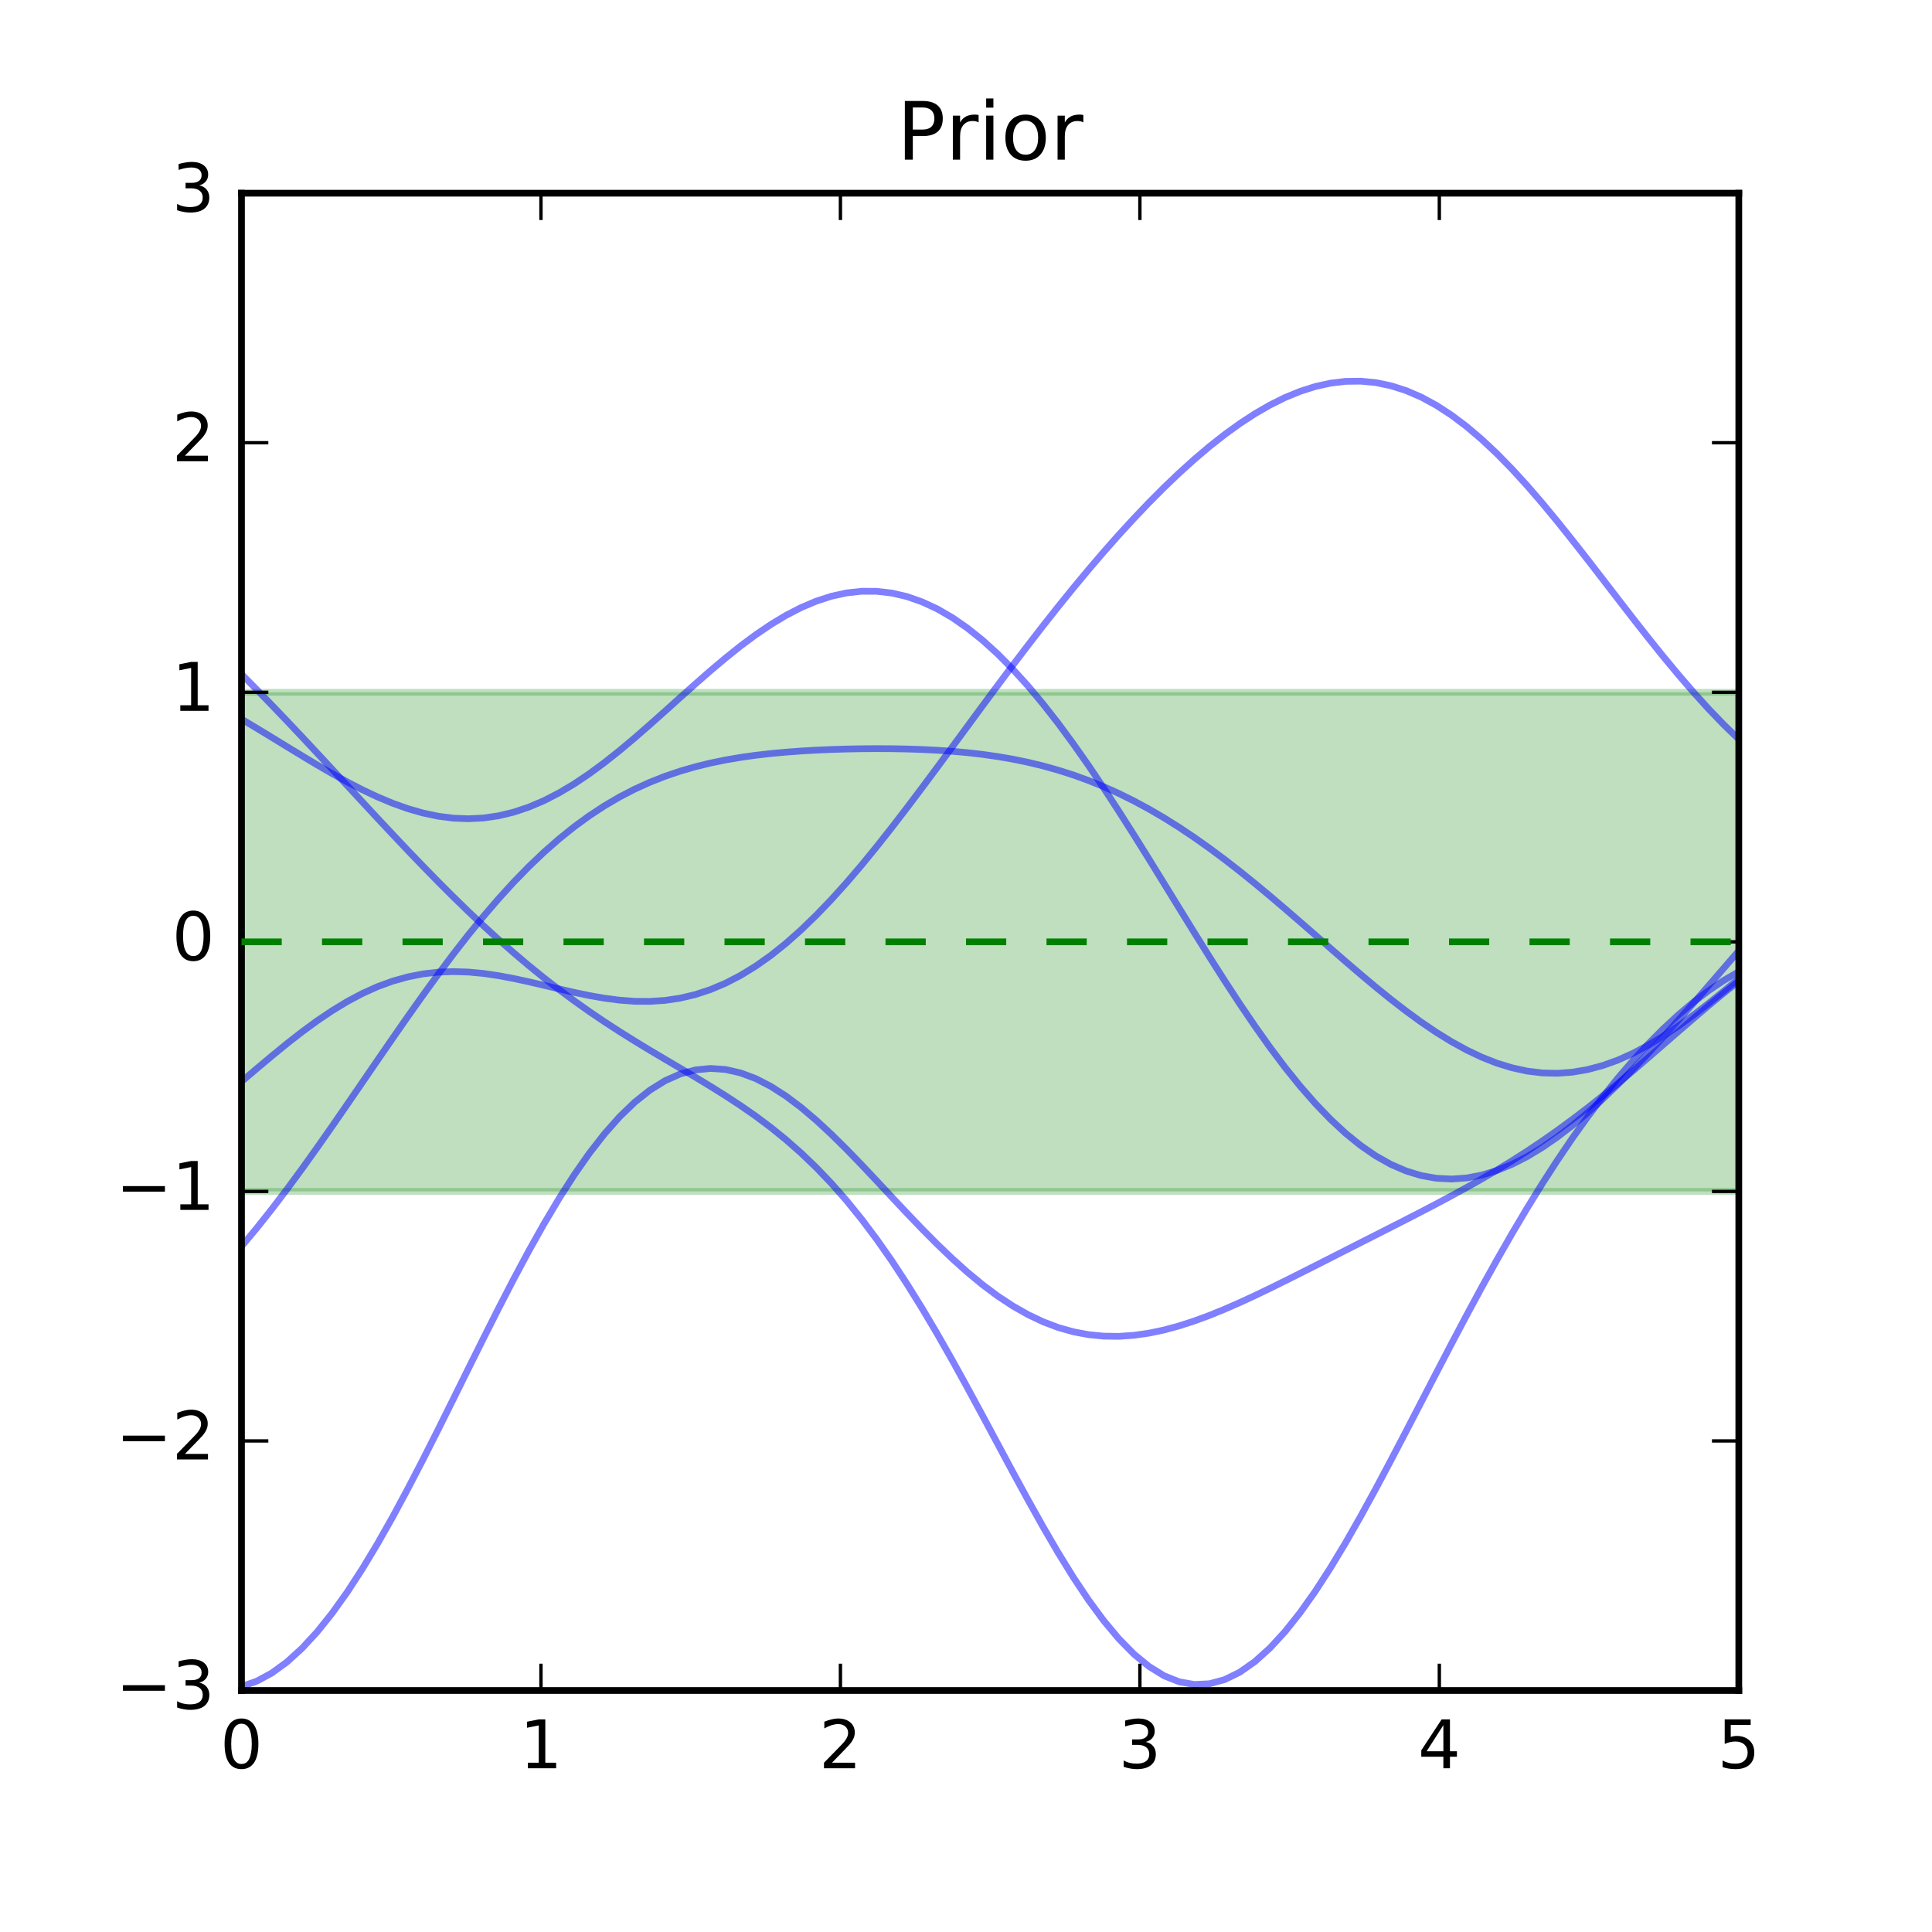 <?xml version="1.0" encoding="UTF-8"?>
<svg xmlns="http://www.w3.org/2000/svg" xmlns:xlink="http://www.w3.org/1999/xlink" width="288pt" height="288pt" viewBox="0 0 288 288" version="1.1">
<defs>
<g>
<symbol overflow="visible" id="glyph0-0">
<path style="stroke:none;" d="M 3.18 -6.641 C 2.672 -6.641 2.289 -6.391 2.031 -5.891 C 1.77 -5.391 1.648 -4.641 1.648 -3.641 C 1.648 -2.641 1.77 -1.891 2.031 -1.391 C 2.289 -0.891 2.672 -0.641 3.18 -0.641 C 3.691 -0.641 4.07 -0.891 4.328 -1.391 C 4.578 -1.891 4.711 -2.641 4.711 -3.641 C 4.711 -4.641 4.578 -5.391 4.328 -5.891 C 4.07 -6.391 3.691 -6.641 3.18 -6.641 M 3.18 -7.422 C 3.988 -7.422 4.609 -7.09 5.051 -6.449 C 5.48 -5.801 5.699 -4.859 5.699 -3.641 C 5.699 -2.41 5.48 -1.469 5.051 -0.828 C 4.609 -0.191 3.988 0.129 3.18 0.129 C 2.359 0.129 1.73 -0.191 1.301 -0.828 C 0.871 -1.469 0.66 -2.41 0.66 -3.641 C 0.66 -4.859 0.871 -5.801 1.301 -6.449 C 1.73 -7.09 2.359 -7.422 3.18 -7.422 "/>
</symbol>
<symbol overflow="visible" id="glyph0-1">
<path style="stroke:none;" d="M 1.238 -0.828 L 2.852 -0.828 L 2.852 -6.391 L 1.102 -6.039 L 1.102 -6.941 L 2.84 -7.289 L 3.828 -7.289 L 3.828 -0.828 L 5.441 -0.828 L 5.441 0 L 1.238 0 L 1.238 -0.828 "/>
</symbol>
<symbol overflow="visible" id="glyph0-2">
<path style="stroke:none;" d="M 1.922 -0.828 L 5.359 -0.828 L 5.359 0 L 0.73 0 L 0.73 -0.828 C 1.102 -1.211 1.609 -1.73 2.262 -2.391 C 2.898 -3.039 3.309 -3.461 3.48 -3.648 C 3.801 -4 4.02 -4.301 4.141 -4.551 C 4.262 -4.789 4.328 -5.039 4.328 -5.281 C 4.328 -5.66 4.191 -5.98 3.922 -6.219 C 3.648 -6.461 3.301 -6.59 2.859 -6.59 C 2.551 -6.59 2.219 -6.531 1.879 -6.43 C 1.539 -6.32 1.172 -6.16 0.781 -5.941 L 0.781 -6.941 C 1.18 -7.102 1.551 -7.219 1.891 -7.301 C 2.23 -7.379 2.551 -7.422 2.84 -7.422 C 3.59 -7.422 4.191 -7.23 4.641 -6.852 C 5.09 -6.469 5.32 -5.969 5.32 -5.34 C 5.32 -5.039 5.262 -4.75 5.148 -4.488 C 5.039 -4.219 4.84 -3.898 4.539 -3.539 C 4.461 -3.441 4.199 -3.172 3.762 -2.719 C 3.32 -2.27 2.711 -1.641 1.922 -0.828 "/>
</symbol>
<symbol overflow="visible" id="glyph0-3">
<path style="stroke:none;" d="M 4.059 -3.93 C 4.531 -3.828 4.898 -3.621 5.16 -3.301 C 5.422 -2.98 5.559 -2.578 5.559 -2.121 C 5.559 -1.398 5.309 -0.84 4.82 -0.449 C 4.32 -0.059 3.621 0.129 2.711 0.129 C 2.398 0.129 2.078 0.102 1.762 0.039 C 1.441 -0.012 1.102 -0.102 0.762 -0.219 L 0.762 -1.172 C 1.031 -1.012 1.328 -0.891 1.66 -0.809 C 1.98 -0.73 2.32 -0.691 2.68 -0.691 C 3.301 -0.691 3.77 -0.809 4.09 -1.051 C 4.41 -1.289 4.578 -1.648 4.578 -2.121 C 4.578 -2.539 4.43 -2.879 4.129 -3.121 C 3.828 -3.359 3.41 -3.488 2.871 -3.488 L 2.02 -3.488 L 2.02 -4.301 L 2.91 -4.301 C 3.391 -4.301 3.762 -4.391 4.02 -4.59 C 4.281 -4.781 4.41 -5.059 4.41 -5.43 C 4.41 -5.801 4.27 -6.09 4.012 -6.289 C 3.738 -6.488 3.359 -6.59 2.871 -6.59 C 2.602 -6.59 2.309 -6.559 2 -6.5 C 1.691 -6.441 1.352 -6.352 0.98 -6.23 L 0.98 -7.109 C 1.352 -7.211 1.699 -7.289 2.031 -7.34 C 2.352 -7.391 2.66 -7.422 2.961 -7.422 C 3.699 -7.422 4.289 -7.25 4.73 -6.91 C 5.172 -6.57 5.391 -6.109 5.391 -5.531 C 5.391 -5.129 5.27 -4.789 5.039 -4.512 C 4.809 -4.23 4.48 -4.031 4.059 -3.93 "/>
</symbol>
<symbol overflow="visible" id="glyph0-4">
<path style="stroke:none;" d="M 3.781 -6.43 L 1.289 -2.539 L 3.781 -2.539 L 3.781 -6.43 M 3.52 -7.289 L 4.762 -7.289 L 4.762 -2.539 L 5.801 -2.539 L 5.801 -1.719 L 4.762 -1.719 L 4.762 0 L 3.781 0 L 3.781 -1.719 L 0.488 -1.719 L 0.488 -2.672 L 3.52 -7.289 "/>
</symbol>
<symbol overflow="visible" id="glyph0-5">
<path style="stroke:none;" d="M 1.078 -7.289 L 4.949 -7.289 L 4.949 -6.461 L 1.98 -6.461 L 1.98 -4.672 C 2.121 -4.719 2.27 -4.762 2.41 -4.781 C 2.551 -4.801 2.699 -4.82 2.84 -4.82 C 3.648 -4.82 4.289 -4.59 4.77 -4.148 C 5.25 -3.699 5.488 -3.102 5.488 -2.34 C 5.488 -1.551 5.238 -0.941 4.75 -0.512 C 4.262 -0.078 3.57 0.129 2.691 0.129 C 2.379 0.129 2.07 0.102 1.75 0.059 C 1.43 0.012 1.109 -0.059 0.77 -0.172 L 0.77 -1.16 C 1.059 -1 1.359 -0.879 1.68 -0.801 C 1.988 -0.719 2.32 -0.691 2.672 -0.691 C 3.23 -0.691 3.68 -0.828 4.012 -1.129 C 4.328 -1.43 4.5 -1.828 4.5 -2.34 C 4.5 -2.84 4.328 -3.238 4.012 -3.539 C 3.68 -3.84 3.23 -3.988 2.672 -3.988 C 2.41 -3.988 2.141 -3.961 1.879 -3.898 C 1.621 -3.84 1.352 -3.75 1.078 -3.629 L 1.078 -7.289 "/>
</symbol>
<symbol overflow="visible" id="glyph1-0">
<path style="stroke:none;" d="M 2.363 -7.777 L 2.363 -4.488 L 3.852 -4.488 C 4.402 -4.488 4.824 -4.621 5.125 -4.906 C 5.426 -5.195 5.578 -5.605 5.578 -6.133 C 5.578 -6.66 5.426 -7.055 5.125 -7.344 C 4.824 -7.633 4.402 -7.777 3.852 -7.777 L 2.363 -7.777 M 1.176 -8.746 L 3.852 -8.746 C 4.824 -8.746 5.566 -8.52 6.07 -8.074 C 6.574 -7.633 6.828 -6.984 6.828 -6.133 C 6.828 -5.27 6.574 -4.609 6.07 -4.176 C 5.566 -3.73 4.824 -3.516 3.852 -3.516 L 2.363 -3.516 L 2.363 0 L 1.176 0 L 1.176 -8.746 "/>
</symbol>
<symbol overflow="visible" id="glyph1-1">
<path style="stroke:none;" d="M 4.934 -5.555 C 4.812 -5.629 4.68 -5.676 4.535 -5.711 C 4.391 -5.734 4.234 -5.762 4.066 -5.762 C 3.457 -5.762 2.988 -5.555 2.664 -5.16 C 2.328 -4.766 2.172 -4.199 2.172 -3.457 L 2.172 0 L 1.094 0 L 1.094 -6.562 L 2.172 -6.562 L 2.172 -5.543 C 2.387 -5.941 2.688 -6.238 3.047 -6.434 C 3.406 -6.625 3.852 -6.719 4.379 -6.719 C 4.453 -6.719 4.535 -6.707 4.633 -6.707 C 4.715 -6.695 4.812 -6.684 4.934 -6.66 L 4.934 -5.555 "/>
</symbol>
<symbol overflow="visible" id="glyph1-2">
<path style="stroke:none;" d="M 1.129 -6.562 L 2.207 -6.562 L 2.207 0 L 1.129 0 L 1.129 -6.562 M 1.129 -9.121 L 2.207 -9.121 L 2.207 -7.754 L 1.129 -7.754 L 1.129 -9.121 "/>
</symbol>
<symbol overflow="visible" id="glyph1-3">
<path style="stroke:none;" d="M 3.672 -5.809 C 3.098 -5.809 2.641 -5.578 2.305 -5.125 C 1.969 -4.668 1.801 -4.055 1.801 -3.277 C 1.801 -2.484 1.957 -1.871 2.293 -1.414 C 2.629 -0.961 3.086 -0.742 3.672 -0.742 C 4.246 -0.742 4.703 -0.961 5.039 -1.414 C 5.375 -1.871 5.543 -2.484 5.543 -3.277 C 5.543 -4.043 5.375 -4.668 5.039 -5.125 C 4.703 -5.578 4.246 -5.809 3.672 -5.809 M 3.672 -6.719 C 4.609 -6.719 5.34 -6.406 5.879 -5.809 C 6.406 -5.195 6.684 -4.355 6.684 -3.277 C 6.684 -2.195 6.406 -1.355 5.879 -0.758 C 5.34 -0.145 4.609 0.156 3.672 0.156 C 2.723 0.156 1.98 -0.145 1.453 -0.758 C 0.926 -1.355 0.66 -2.195 0.66 -3.277 C 0.66 -4.355 0.926 -5.195 1.453 -5.809 C 1.98 -6.406 2.723 -6.719 3.672 -6.719 "/>
</symbol>
</g>
<clipPath id="clip1">
  <path d="M 36 103 L 259.199 103 L 259.199 178 L 36 178 Z M 36 103 "/>
</clipPath>
<clipPath id="clip2">
  <path d="M 36 102 L 259.199 102 L 259.199 179 L 36 179 Z M 36 102 "/>
</clipPath>
<clipPath id="clip3">
  <path d="M 36 145 L 259.199 145 L 259.199 252 L 36 252 Z M 36 145 "/>
</clipPath>
<clipPath id="clip4">
  <path d="M 36 99 L 259.199 99 L 259.199 252 L 36 252 Z M 36 99 "/>
</clipPath>
<clipPath id="clip5">
  <path d="M 36 110 L 259.199 110 L 259.199 187 L 36 187 Z M 36 110 "/>
</clipPath>
<clipPath id="clip6">
  <path d="M 36 56 L 259.199 56 L 259.199 162 L 36 162 Z M 36 56 "/>
</clipPath>
<clipPath id="clip7">
  <path d="M 36 87 L 259.199 87 L 259.199 177 L 36 177 Z M 36 87 "/>
</clipPath>
<clipPath id="clip8">
  <path d="M 36 139 L 259.199 139 L 259.199 141 L 36 141 Z M 36 139 "/>
</clipPath>
</defs>
<g id="surface1">
<rect x="0" y="0" width="288" height="288" style="fill:rgb(100%,100%,100%);fill-opacity:1;stroke:none;"/>
<path style=" stroke:none;fill-rule:nonzero;fill:rgb(100%,100%,100%);fill-opacity:1;" d="M 36 252 L 259.199 252 L 259.199 28.801 L 36 28.801 Z M 36 252 "/>
<g clip-path="url(#clip1)" clip-rule="nonzero">
<path style=" stroke:none;fill-rule:nonzero;fill:rgb(0%,50%,0%);fill-opacity:0.25;" d="M 36 103.199 L 36 177.602 L 259.199 177.602 L 259.199 103.199 Z M 36 103.199 "/>
</g>
<g clip-path="url(#clip2)" clip-rule="nonzero">
<path style="fill:none;stroke-width:1;stroke-linecap:butt;stroke-linejoin:round;stroke:rgb(0%,50%,0%);stroke-opacity:0.25;stroke-miterlimit:10;" d="M 36 184.801 L 36 110.398 L 259.199 110.398 L 259.199 184.801 Z M 36 184.801 " transform="matrix(1,0,0,-1,0,288)"/>
</g>
<g clip-path="url(#clip3)" clip-rule="nonzero">
<path style="fill:none;stroke-width:1;stroke-linecap:square;stroke-linejoin:round;stroke:rgb(0%,0%,100%);stroke-opacity:0.5;stroke-miterlimit:10;" d="M 36 36.602 L 38.254 37.383 L 40.508 38.598 L 42.762 40.238 L 45.02 42.289 L 47.273 44.73 L 49.527 47.543 L 51.781 50.699 L 54.035 54.168 L 56.289 57.91 L 58.547 61.895 L 60.801 66.082 L 63.055 70.426 L 65.309 74.887 L 67.562 79.418 L 69.816 83.973 L 72.074 88.508 L 74.328 92.977 L 76.582 97.34 L 78.836 101.547 L 81.09 105.562 L 83.344 109.348 L 85.602 112.867 L 87.855 116.086 L 90.109 118.977 L 92.363 121.523 L 94.617 123.695 L 96.871 125.488 L 99.129 126.891 L 101.383 127.895 L 103.637 128.504 L 105.891 128.727 L 108.145 128.574 L 110.398 128.062 L 112.656 127.215 L 114.91 126.051 L 117.164 124.609 L 119.418 122.914 L 121.672 121.004 L 123.926 118.914 L 126.184 116.688 L 128.438 114.359 L 130.691 111.969 L 132.945 109.551 L 135.199 107.152 L 137.453 104.801 L 139.711 102.527 L 141.965 100.367 L 144.219 98.348 L 146.473 96.484 L 148.727 94.801 L 150.98 93.316 L 153.238 92.035 L 155.492 90.965 L 157.746 90.109 L 160 89.473 L 162.254 89.047 L 164.508 88.824 L 166.762 88.793 L 169.02 88.949 L 171.273 89.27 L 173.527 89.742 L 175.781 90.355 L 178.035 91.086 L 180.289 91.918 L 182.547 92.836 L 184.801 93.824 L 187.055 94.863 L 189.309 95.945 L 191.562 97.059 L 193.816 98.188 L 196.074 99.328 L 198.328 100.473 L 200.582 101.621 L 202.836 102.766 L 205.09 103.906 L 207.344 105.051 L 209.602 106.203 L 211.855 107.363 L 214.109 108.539 L 216.363 109.742 L 218.617 110.977 L 220.871 112.25 L 223.129 113.574 L 225.383 114.953 L 227.637 116.395 L 229.891 117.902 L 232.145 119.484 L 234.398 121.133 L 236.656 122.852 L 238.91 124.637 L 241.164 126.48 L 243.418 128.371 L 245.672 130.305 L 247.926 132.262 L 250.184 134.223 L 252.438 136.172 L 254.691 138.09 L 256.945 139.957 L 259.199 141.742 " transform="matrix(1,0,0,-1,0,288)"/>
</g>
<g clip-path="url(#clip4)" clip-rule="nonzero">
<path style="fill:none;stroke-width:1;stroke-linecap:square;stroke-linejoin:round;stroke:rgb(0%,0%,100%);stroke-opacity:0.5;stroke-miterlimit:10;" d="M 36 187.496 L 38.254 185.223 L 40.508 182.902 L 42.762 180.547 L 45.02 178.156 L 47.273 175.746 L 49.527 173.316 L 54.035 168.441 L 56.289 166.012 L 58.547 163.602 L 60.801 161.219 L 63.055 158.875 L 65.309 156.57 L 67.562 154.32 L 69.816 152.125 L 72.074 149.996 L 74.328 147.938 L 76.582 145.957 L 78.836 144.051 L 81.09 142.223 L 83.344 140.477 L 85.602 138.805 L 87.855 137.211 L 90.109 135.684 L 92.363 134.223 L 94.617 132.812 L 96.871 131.441 L 99.129 130.102 L 101.383 128.773 L 103.637 127.438 L 105.891 126.074 L 108.145 124.664 L 110.398 123.188 L 112.656 121.617 L 114.91 119.93 L 117.164 118.105 L 119.418 116.121 L 121.672 113.961 L 123.926 111.605 L 126.184 109.039 L 128.438 106.258 L 130.691 103.258 L 132.945 100.039 L 135.199 96.605 L 137.453 92.977 L 139.711 89.168 L 141.965 85.207 L 144.219 81.125 L 146.473 76.961 L 148.727 72.758 L 150.98 68.559 L 153.238 64.422 L 155.492 60.391 L 157.746 56.523 L 160 52.875 L 162.254 49.496 L 164.508 46.434 L 166.762 43.734 L 169.02 41.438 L 171.273 39.586 L 173.527 38.195 L 175.781 37.297 L 178.035 36.898 L 180.289 37.008 L 182.547 37.617 L 184.801 38.723 L 187.055 40.301 L 189.309 42.332 L 191.562 44.781 L 193.816 47.617 L 196.074 50.797 L 198.328 54.281 L 200.582 58.02 L 202.836 61.969 L 205.09 66.082 L 207.344 70.32 L 209.602 74.637 L 214.109 83.34 L 216.363 87.664 L 218.617 91.922 L 220.871 96.094 L 223.129 100.156 L 225.383 104.094 L 227.637 107.891 L 229.891 111.535 L 232.145 115.023 L 234.398 118.344 L 236.656 121.492 L 238.91 124.473 L 241.164 127.277 L 243.418 129.902 L 245.672 132.355 L 247.926 134.625 L 250.184 136.711 L 252.438 138.613 L 254.691 140.324 L 256.945 141.84 L 259.199 143.156 " transform="matrix(1,0,0,-1,0,288)"/>
</g>
<g clip-path="url(#clip5)" clip-rule="nonzero">
<path style="fill:none;stroke-width:1;stroke-linecap:square;stroke-linejoin:round;stroke:rgb(0%,0%,100%);stroke-opacity:0.5;stroke-miterlimit:10;" d="M 36 102.207 L 38.254 104.906 L 40.508 107.746 L 42.762 110.703 L 45.02 113.766 L 47.273 116.918 L 49.527 120.133 L 51.781 123.395 L 54.035 126.68 L 56.289 129.969 L 58.547 133.242 L 60.801 136.477 L 63.055 139.652 L 65.309 142.75 L 67.562 145.754 L 69.816 148.645 L 72.074 151.406 L 74.328 154.031 L 76.582 156.504 L 78.836 158.816 L 81.09 160.965 L 83.344 162.945 L 85.602 164.758 L 87.855 166.398 L 90.109 167.879 L 92.363 169.199 L 94.617 170.367 L 96.871 171.387 L 99.129 172.277 L 101.383 173.043 L 103.637 173.695 L 105.891 174.25 L 108.145 174.711 L 110.398 175.098 L 112.656 175.414 L 114.91 175.672 L 117.164 175.879 L 119.418 176.047 L 121.672 176.176 L 123.926 176.273 L 126.184 176.344 L 128.438 176.387 L 130.691 176.402 L 132.945 176.391 L 135.199 176.348 L 137.453 176.273 L 139.711 176.16 L 141.965 176.004 L 144.219 175.801 L 146.473 175.543 L 148.727 175.219 L 150.98 174.832 L 153.238 174.367 L 155.492 173.824 L 157.746 173.191 L 160 172.473 L 162.254 171.656 L 164.508 170.738 L 166.762 169.727 L 169.02 168.609 L 171.273 167.395 L 173.527 166.078 L 175.781 164.664 L 178.035 163.156 L 180.289 161.562 L 182.547 159.883 L 184.801 158.133 L 187.055 156.312 L 189.309 154.441 L 191.562 152.523 L 193.816 150.574 L 196.074 148.605 L 198.328 146.633 L 200.582 144.672 L 202.836 142.742 L 205.09 140.852 L 207.344 139.027 L 209.602 137.285 L 211.855 135.641 L 214.109 134.113 L 216.363 132.723 L 218.617 131.484 L 220.871 130.41 L 223.129 129.52 L 225.383 128.828 L 227.637 128.336 L 229.891 128.062 L 232.145 128.008 L 234.398 128.172 L 236.656 128.559 L 238.91 129.16 L 241.164 129.969 L 243.418 130.98 L 245.672 132.176 L 247.926 133.535 L 250.184 135.047 L 252.438 136.684 L 254.691 138.422 L 256.945 140.238 L 259.199 142.105 " transform="matrix(1,0,0,-1,0,288)"/>
</g>
<g clip-path="url(#clip6)" clip-rule="nonzero">
<path style="fill:none;stroke-width:1;stroke-linecap:square;stroke-linejoin:round;stroke:rgb(0%,0%,100%);stroke-opacity:0.5;stroke-miterlimit:10;" d="M 36 126.77 L 38.254 128.684 L 40.508 130.574 L 42.762 132.418 L 45.02 134.18 L 47.273 135.832 L 49.527 137.348 L 51.781 138.715 L 54.035 139.91 L 56.289 140.926 L 58.547 141.75 L 60.801 142.379 L 63.055 142.824 L 65.309 143.082 L 67.562 143.168 L 69.816 143.098 L 72.074 142.887 L 74.328 142.555 L 76.582 142.133 L 78.836 141.645 L 81.09 141.117 L 83.344 140.582 L 85.602 140.062 L 87.855 139.594 L 90.109 139.199 L 92.363 138.906 L 94.617 138.738 L 96.871 138.723 L 99.129 138.871 L 101.383 139.207 L 103.637 139.738 L 105.891 140.477 L 108.145 141.43 L 110.398 142.598 L 112.656 143.984 L 114.91 145.578 L 117.164 147.379 L 119.418 149.379 L 121.672 151.559 L 123.926 153.906 L 126.184 156.406 L 128.438 159.043 L 130.691 161.797 L 132.945 164.652 L 135.199 167.582 L 137.453 170.574 L 139.711 173.605 L 141.965 176.664 L 144.219 179.73 L 146.473 182.793 L 148.727 185.832 L 150.98 188.84 L 153.238 191.805 L 155.492 194.719 L 157.746 197.57 L 160 200.355 L 162.254 203.066 L 164.508 205.699 L 166.762 208.25 L 169.02 210.707 L 171.273 213.074 L 173.527 215.336 L 175.781 217.488 L 178.035 219.523 L 180.289 221.438 L 182.547 223.215 L 184.801 224.844 L 187.055 226.316 L 189.309 227.621 L 191.562 228.742 L 193.816 229.664 L 196.074 230.383 L 198.328 230.883 L 200.582 231.152 L 202.836 231.18 L 205.09 230.965 L 207.344 230.496 L 209.602 229.777 L 211.855 228.805 L 214.109 227.582 L 216.363 226.117 L 218.617 224.422 L 220.871 222.508 L 223.129 220.387 L 225.383 218.082 L 227.637 215.617 L 229.891 213.008 L 232.145 210.281 L 234.398 207.465 L 236.656 204.586 L 238.91 201.668 L 241.164 198.742 L 243.418 195.828 L 245.672 192.957 L 247.926 190.152 L 250.184 187.434 L 252.438 184.82 L 254.691 182.332 L 256.945 179.988 L 259.199 177.797 " transform="matrix(1,0,0,-1,0,288)"/>
</g>
<g clip-path="url(#clip7)" clip-rule="nonzero">
<path style="fill:none;stroke-width:1;stroke-linecap:square;stroke-linejoin:round;stroke:rgb(0%,0%,100%);stroke-opacity:0.5;stroke-miterlimit:10;" d="M 36 180.801 L 38.254 179.457 L 40.508 178.086 L 42.762 176.707 L 45.02 175.332 L 47.273 173.98 L 49.527 172.672 L 51.781 171.426 L 54.035 170.262 L 56.289 169.199 L 58.547 168.254 L 60.801 167.449 L 63.055 166.805 L 65.309 166.328 L 67.562 166.039 L 69.816 165.949 L 72.074 166.062 L 74.328 166.391 L 76.582 166.934 L 78.836 167.688 L 81.09 168.648 L 83.344 169.809 L 85.602 171.152 L 87.855 172.668 L 90.109 174.328 L 92.363 176.117 L 94.617 178.008 L 96.871 179.973 L 99.129 181.984 L 101.383 184.012 L 103.637 186.027 L 105.891 188 L 108.145 189.898 L 110.398 191.703 L 112.656 193.379 L 114.91 194.906 L 117.164 196.266 L 119.418 197.43 L 121.672 198.383 L 123.926 199.117 L 126.184 199.613 L 128.438 199.863 L 130.691 199.855 L 132.945 199.594 L 135.199 199.07 L 137.453 198.281 L 139.711 197.234 L 141.965 195.926 L 144.219 194.363 L 146.473 192.559 L 148.727 190.512 L 150.98 188.238 L 153.238 185.746 L 155.492 183.051 L 157.746 180.168 L 160 177.109 L 162.254 173.902 L 164.508 170.559 L 166.762 167.102 L 169.02 163.555 L 171.273 159.945 L 173.527 156.293 L 175.781 152.625 L 178.035 148.973 L 180.289 145.363 L 182.547 141.82 L 184.801 138.375 L 187.055 135.055 L 189.309 131.883 L 191.562 128.883 L 193.816 126.082 L 196.074 123.5 L 198.328 121.156 L 200.582 119.062 L 202.836 117.238 L 205.09 115.688 L 207.344 114.422 L 209.602 113.445 L 211.855 112.758 L 214.109 112.359 L 216.363 112.242 L 218.617 112.402 L 220.871 112.828 L 223.129 113.512 L 225.383 114.434 L 227.637 115.582 L 229.891 116.941 L 232.145 118.5 L 234.398 120.23 L 236.656 122.125 L 238.91 124.16 L 241.164 126.324 L 243.418 128.598 L 245.672 130.965 L 247.926 133.406 L 250.184 135.914 L 252.438 138.465 L 254.691 141.051 L 259.199 146.262 " transform="matrix(1,0,0,-1,0,288)"/>
</g>
<path style="fill:none;stroke-width:1;stroke-linecap:square;stroke-linejoin:miter;stroke:rgb(0%,0%,0%);stroke-opacity:1;stroke-miterlimit:10;" d="M 36 259.199 L 259.199 259.199 " transform="matrix(1,0,0,-1,0,288)"/>
<path style="fill:none;stroke-width:1;stroke-linecap:square;stroke-linejoin:miter;stroke:rgb(0%,0%,0%);stroke-opacity:1;stroke-miterlimit:10;" d="M 36 36 L 36 259.199 " transform="matrix(1,0,0,-1,0,288)"/>
<path style="fill:none;stroke-width:1;stroke-linecap:square;stroke-linejoin:miter;stroke:rgb(0%,0%,0%);stroke-opacity:1;stroke-miterlimit:10;" d="M 36 36 L 259.199 36 " transform="matrix(1,0,0,-1,0,288)"/>
<path style="fill:none;stroke-width:1;stroke-linecap:square;stroke-linejoin:miter;stroke:rgb(0%,0%,0%);stroke-opacity:1;stroke-miterlimit:10;" d="M 259.199 36 L 259.199 259.199 " transform="matrix(1,0,0,-1,0,288)"/>
<path style="fill:none;stroke-width:0.5;stroke-linecap:butt;stroke-linejoin:round;stroke:rgb(0%,0%,0%);stroke-opacity:1;stroke-miterlimit:10;" d="M 36 36 L 36 40 " transform="matrix(1,0,0,-1,0,288)"/>
<path style="fill:none;stroke-width:0.5;stroke-linecap:butt;stroke-linejoin:round;stroke:rgb(0%,0%,0%);stroke-opacity:1;stroke-miterlimit:10;" d="M 36 259.199 L 36 255.199 " transform="matrix(1,0,0,-1,0,288)"/>
<g style="fill:rgb(0%,0%,0%);fill-opacity:1;">
  <use xlink:href="#glyph0-0" x="32.82" y="263.594"/>
</g>
<path style="fill:none;stroke-width:0.5;stroke-linecap:butt;stroke-linejoin:round;stroke:rgb(0%,0%,0%);stroke-opacity:1;stroke-miterlimit:10;" d="M 80.641 36 L 80.641 40 " transform="matrix(1,0,0,-1,0,288)"/>
<path style="fill:none;stroke-width:0.5;stroke-linecap:butt;stroke-linejoin:round;stroke:rgb(0%,0%,0%);stroke-opacity:1;stroke-miterlimit:10;" d="M 80.641 259.199 L 80.641 255.199 " transform="matrix(1,0,0,-1,0,288)"/>
<g style="fill:rgb(0%,0%,0%);fill-opacity:1;">
  <use xlink:href="#glyph0-1" x="77.46" y="263.594"/>
</g>
<path style="fill:none;stroke-width:0.5;stroke-linecap:butt;stroke-linejoin:round;stroke:rgb(0%,0%,0%);stroke-opacity:1;stroke-miterlimit:10;" d="M 125.281 36 L 125.281 40 " transform="matrix(1,0,0,-1,0,288)"/>
<path style="fill:none;stroke-width:0.5;stroke-linecap:butt;stroke-linejoin:round;stroke:rgb(0%,0%,0%);stroke-opacity:1;stroke-miterlimit:10;" d="M 125.281 259.199 L 125.281 255.199 " transform="matrix(1,0,0,-1,0,288)"/>
<g style="fill:rgb(0%,0%,0%);fill-opacity:1;">
  <use xlink:href="#glyph0-2" x="122.1" y="263.594"/>
</g>
<path style="fill:none;stroke-width:0.5;stroke-linecap:butt;stroke-linejoin:round;stroke:rgb(0%,0%,0%);stroke-opacity:1;stroke-miterlimit:10;" d="M 169.922 36 L 169.922 40 " transform="matrix(1,0,0,-1,0,288)"/>
<path style="fill:none;stroke-width:0.5;stroke-linecap:butt;stroke-linejoin:round;stroke:rgb(0%,0%,0%);stroke-opacity:1;stroke-miterlimit:10;" d="M 169.922 259.199 L 169.922 255.199 " transform="matrix(1,0,0,-1,0,288)"/>
<g style="fill:rgb(0%,0%,0%);fill-opacity:1;">
  <use xlink:href="#glyph0-3" x="166.74" y="263.594"/>
</g>
<path style="fill:none;stroke-width:0.5;stroke-linecap:butt;stroke-linejoin:round;stroke:rgb(0%,0%,0%);stroke-opacity:1;stroke-miterlimit:10;" d="M 214.559 36 L 214.559 40 " transform="matrix(1,0,0,-1,0,288)"/>
<path style="fill:none;stroke-width:0.5;stroke-linecap:butt;stroke-linejoin:round;stroke:rgb(0%,0%,0%);stroke-opacity:1;stroke-miterlimit:10;" d="M 214.559 259.199 L 214.559 255.199 " transform="matrix(1,0,0,-1,0,288)"/>
<g style="fill:rgb(0%,0%,0%);fill-opacity:1;">
  <use xlink:href="#glyph0-4" x="211.38" y="263.594"/>
</g>
<path style="fill:none;stroke-width:0.5;stroke-linecap:butt;stroke-linejoin:round;stroke:rgb(0%,0%,0%);stroke-opacity:1;stroke-miterlimit:10;" d="M 259.199 36 L 259.199 40 " transform="matrix(1,0,0,-1,0,288)"/>
<path style="fill:none;stroke-width:0.5;stroke-linecap:butt;stroke-linejoin:round;stroke:rgb(0%,0%,0%);stroke-opacity:1;stroke-miterlimit:10;" d="M 259.199 259.199 L 259.199 255.199 " transform="matrix(1,0,0,-1,0,288)"/>
<g style="fill:rgb(0%,0%,0%);fill-opacity:1;">
  <use xlink:href="#glyph0-5" x="256.02" y="263.594"/>
</g>
<path style="fill:none;stroke-width:0.5;stroke-linecap:butt;stroke-linejoin:round;stroke:rgb(0%,0%,0%);stroke-opacity:1;stroke-miterlimit:10;" d="M 36 36 L 40 36 " transform="matrix(1,0,0,-1,0,288)"/>
<path style="fill:none;stroke-width:0.5;stroke-linecap:butt;stroke-linejoin:round;stroke:rgb(0%,0%,0%);stroke-opacity:1;stroke-miterlimit:10;" d="M 259.199 36 L 255.199 36 " transform="matrix(1,0,0,-1,0,288)"/>
<g style="fill:rgb(0%,0%,0%);fill-opacity:1;">
  <use xlink:href="#glyph0-3" x="25.645" y="254.758"/>
</g>
<path style=" stroke:none;fill-rule:nonzero;fill:rgb(0%,0%,0%);fill-opacity:1;" d="M 18.324 251.207 L 24.586 251.207 L 24.586 252.039 L 18.324 252.039 L 18.324 251.207 "/>
<path style="fill:none;stroke-width:0.5;stroke-linecap:butt;stroke-linejoin:round;stroke:rgb(0%,0%,0%);stroke-opacity:1;stroke-miterlimit:10;" d="M 36 73.199 L 40 73.199 " transform="matrix(1,0,0,-1,0,288)"/>
<path style="fill:none;stroke-width:0.5;stroke-linecap:butt;stroke-linejoin:round;stroke:rgb(0%,0%,0%);stroke-opacity:1;stroke-miterlimit:10;" d="M 259.199 73.199 L 255.199 73.199 " transform="matrix(1,0,0,-1,0,288)"/>
<g style="fill:rgb(0%,0%,0%);fill-opacity:1;">
  <use xlink:href="#glyph0-2" x="25.645" y="217.558"/>
</g>
<path style=" stroke:none;fill-rule:nonzero;fill:rgb(0%,0%,0%);fill-opacity:1;" d="M 18.324 214.008 L 24.586 214.008 L 24.586 214.836 L 18.324 214.836 L 18.324 214.008 "/>
<path style="fill:none;stroke-width:0.5;stroke-linecap:butt;stroke-linejoin:round;stroke:rgb(0%,0%,0%);stroke-opacity:1;stroke-miterlimit:10;" d="M 36 110.398 L 40 110.398 " transform="matrix(1,0,0,-1,0,288)"/>
<path style="fill:none;stroke-width:0.5;stroke-linecap:butt;stroke-linejoin:round;stroke:rgb(0%,0%,0%);stroke-opacity:1;stroke-miterlimit:10;" d="M 259.199 110.398 L 255.199 110.398 " transform="matrix(1,0,0,-1,0,288)"/>
<g style="fill:rgb(0%,0%,0%);fill-opacity:1;">
  <use xlink:href="#glyph0-1" x="25.645" y="180.358"/>
</g>
<path style=" stroke:none;fill-rule:nonzero;fill:rgb(0%,0%,0%);fill-opacity:1;" d="M 18.324 176.809 L 24.586 176.809 L 24.586 177.637 L 18.324 177.637 L 18.324 176.809 "/>
<path style="fill:none;stroke-width:0.5;stroke-linecap:butt;stroke-linejoin:round;stroke:rgb(0%,0%,0%);stroke-opacity:1;stroke-miterlimit:10;" d="M 36 147.602 L 40 147.602 " transform="matrix(1,0,0,-1,0,288)"/>
<path style="fill:none;stroke-width:0.5;stroke-linecap:butt;stroke-linejoin:round;stroke:rgb(0%,0%,0%);stroke-opacity:1;stroke-miterlimit:10;" d="M 259.199 147.602 L 255.199 147.602 " transform="matrix(1,0,0,-1,0,288)"/>
<g style="fill:rgb(0%,0%,0%);fill-opacity:1;">
  <use xlink:href="#glyph0-0" x="25.641" y="143.158"/>
</g>
<path style="fill:none;stroke-width:0.5;stroke-linecap:butt;stroke-linejoin:round;stroke:rgb(0%,0%,0%);stroke-opacity:1;stroke-miterlimit:10;" d="M 36 184.801 L 40 184.801 " transform="matrix(1,0,0,-1,0,288)"/>
<path style="fill:none;stroke-width:0.5;stroke-linecap:butt;stroke-linejoin:round;stroke:rgb(0%,0%,0%);stroke-opacity:1;stroke-miterlimit:10;" d="M 259.199 184.801 L 255.199 184.801 " transform="matrix(1,0,0,-1,0,288)"/>
<g style="fill:rgb(0%,0%,0%);fill-opacity:1;">
  <use xlink:href="#glyph0-1" x="25.641" y="105.958"/>
</g>
<path style="fill:none;stroke-width:0.5;stroke-linecap:butt;stroke-linejoin:round;stroke:rgb(0%,0%,0%);stroke-opacity:1;stroke-miterlimit:10;" d="M 36 222 L 40 222 " transform="matrix(1,0,0,-1,0,288)"/>
<path style="fill:none;stroke-width:0.5;stroke-linecap:butt;stroke-linejoin:round;stroke:rgb(0%,0%,0%);stroke-opacity:1;stroke-miterlimit:10;" d="M 259.199 222 L 255.199 222 " transform="matrix(1,0,0,-1,0,288)"/>
<g style="fill:rgb(0%,0%,0%);fill-opacity:1;">
  <use xlink:href="#glyph0-2" x="25.641" y="68.758"/>
</g>
<path style="fill:none;stroke-width:0.5;stroke-linecap:butt;stroke-linejoin:round;stroke:rgb(0%,0%,0%);stroke-opacity:1;stroke-miterlimit:10;" d="M 36 259.199 L 40 259.199 " transform="matrix(1,0,0,-1,0,288)"/>
<path style="fill:none;stroke-width:0.5;stroke-linecap:butt;stroke-linejoin:round;stroke:rgb(0%,0%,0%);stroke-opacity:1;stroke-miterlimit:10;" d="M 259.199 259.199 L 255.199 259.199 " transform="matrix(1,0,0,-1,0,288)"/>
<g style="fill:rgb(0%,0%,0%);fill-opacity:1;">
  <use xlink:href="#glyph0-3" x="25.641" y="31.558"/>
</g>
<g style="fill:rgb(0%,0%,0%);fill-opacity:1;">
  <use xlink:href="#glyph1-0" x="133.709" y="23.8"/>
  <use xlink:href="#glyph1-1" x="140.945" y="23.8"/>
  <use xlink:href="#glyph1-2" x="145.877" y="23.8"/>
  <use xlink:href="#glyph1-3" x="149.213" y="23.8"/>
  <use xlink:href="#glyph1-1" x="156.557" y="23.8"/>
</g>
<g clip-path="url(#clip8)" clip-rule="nonzero">
<path style="fill:none;stroke-width:1;stroke-linecap:butt;stroke-linejoin:round;stroke:rgb(0%,50%,0%);stroke-opacity:1;stroke-dasharray:6,6;stroke-miterlimit:10;" d="M 36 147.602 L 259.199 147.602 " transform="matrix(1,0,0,-1,0,288)"/>
</g>
</g>
</svg>
